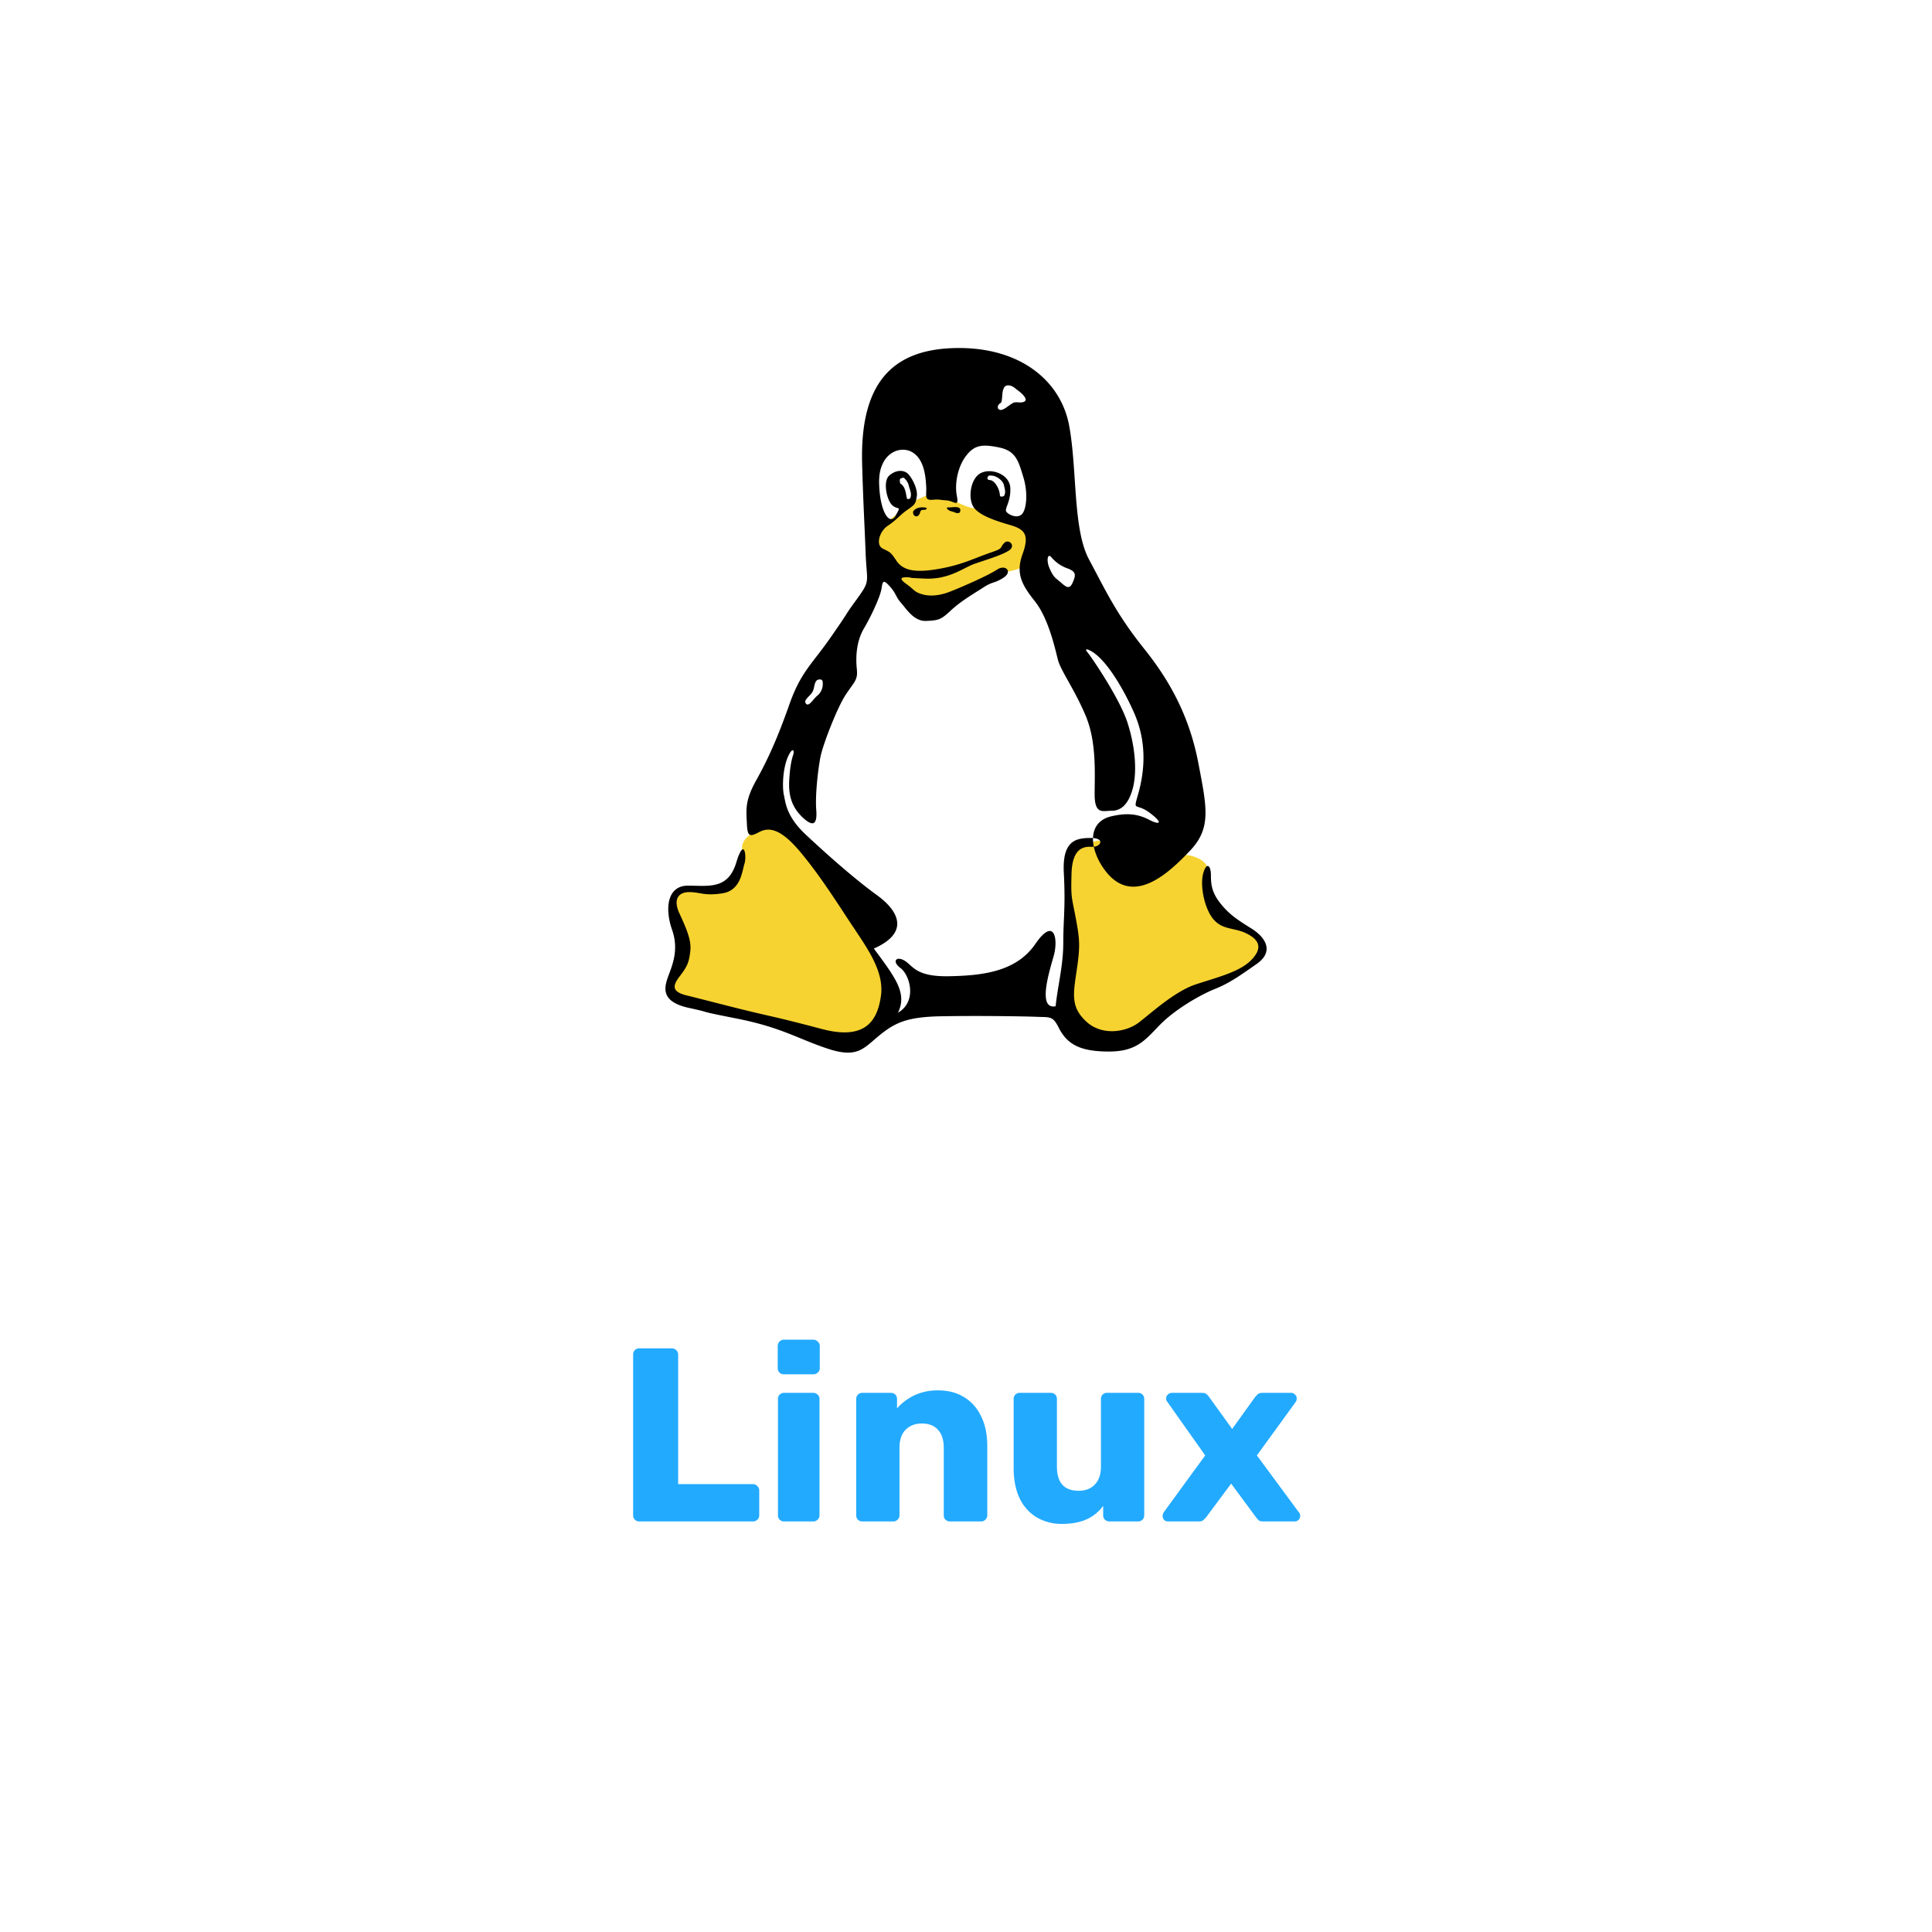 <svg xmlns="http://www.w3.org/2000/svg" width="80" height="80" fill="none"><g filter="url(#a)"><rect width="64" height="64" x="8" y="6" fill="none" rx="5"/><path fill="#fff" fill-rule="evenodd" d="m36.113 19.758-.048-3.27 1.946-1.139 2.888-1.945 1.187-.049 1.236 1.328.665 4.413-.902 1.612-3.747-.096-3.225-.854Z" clip-rule="evenodd"/><path fill="#fff" fill-rule="evenodd" d="m32.27 29.104.995-2.8 1.946-2.323.995-1.993.429-.662 7.112-1.091 1.424 2.23 3.983 9.531-1.376 1.705-3.606 6.029-.85.188-6.595.188-4.6-5.122-.759-4.268.903-1.612Z" clip-rule="evenodd"/><path fill="#F6D330" fill-rule="evenodd" d="M41.376 21.847s-.236-.048.426-.192c.665-.14.669-.281.854-.474.188-.188.285-.617.285-1.09 0-.474.236-1.85.188-2.227-.044-.381-.854-1.801-1.183-1.994-.333-.188-4.032-.521-4.032-.521l-1.139.902-.854.803.192 2.563s-.24.806-.192 1.135c.048.333.525.714.714.903.188.192.898.954 1.135 1.187.24.237.288.474.854.285.57-.189.903-.189 1.332-.522.425-.333 1.42-.758 1.42-.758Z" clip-rule="evenodd"/><path fill="#fff" fill-rule="evenodd" d="M39.194 17.816c.144-.381.333-1.091.662-1.328.333-.236 1.047-.432 1.472-.38.43.047 1.232.473 1.424.805.189.333.189 1.661.189 1.661l-.096 1.091-.662-.048-1.424-.57h-.237s-.237.093-.95-.284c-.71-.381-.522-.566-.378-.947Zm-1.516 1.043a.647.647 0 0 1 .126-.085c.288-.16.917-.392.917-.392s.614-1.56.092-2.179c-.518-.617-1.657-.521-1.657-.521s-1.231.71-1.187.995c.048.285.096 1.28.145 1.42.044.144.236 1.66.236 1.66l.425-.188.618-.473s.144-.093.285-.237Z" clip-rule="evenodd"/><path fill="#F6D330" fill-rule="evenodd" d="m46.736 33.183.687.052c.1.007.2.01.3.015.51.018.958.096 1.435.155.315.037.836.237.873.633.052.584-.118 1.227.377 1.468.507.344 1.638 1.14 1.638 1.14l.334.613-.995.902-4.886 2.94-2.227-.757v-1.802l.093-2.418-.237-2.183.377-.854.95-.285 1.28.381Zm-14.129-1.065c-.048-.044-.913.211-.969.222-.403.059-.913.336-.913.777 0 .225-.019.458-.122.662-.082.159-.266.399-.263.451-.063.174-.177.418-.336.522-.185.018-1.006.092-1.006.092h-.714l-.425.518.332 1.38-.096 1.087-.33 1.235.803.425 6.073 1.613 1.376-.425.71-1.757-.144-.662-.662-1.328-3.314-4.812Z" clip-rule="evenodd"/><path fill="#000" fill-rule="evenodd" d="M35.7 17.232c-.1-3.31 1.19-4.771 3.871-4.82 2.678-.051 4.357 1.361 4.701 3.214.34 1.85.144 4.287.828 5.552.681 1.268 1.118 2.241 2.29 3.702 1.169 1.461 1.897 2.948 2.238 4.753.343 1.8.536 2.651-.34 3.58-.877.924-2.434 2.433-3.603.728-.588-.854-.65-1.916.34-2.141.633-.148 1.088-.1 1.557.144.474.244.585.13.019-.292-.57-.422-.684-.033-.488-.714.196-.68.451-1.905-.082-3.251-.247-.621-1.087-2.323-1.875-2.74-.07-.041-.277-.126-.137.048.211.262 1.347 1.934 1.668 2.929.344 1.069.392 2.09.215 2.737-.177.65-.488.91-.862.91-.373 0-.713.177-.713-.681 0-.862.088-2.16-.374-3.259-.462-1.094-1.025-1.849-1.147-2.311-.118-.462-.388-1.705-.946-2.412-.563-.706-.807-1.168-.515-1.974.293-.803.074-1.021-.51-1.191-.584-.17-1.365-.415-1.557-.806-.196-.389-.074-1.17.363-1.361.44-.197 1.168.07 1.194.632.026.559-.244.85-.17.973.074.122.462.318.659.1.192-.222.244-.903.047-1.535-.196-.633-.292-1.073-.998-1.217-.706-.148-1.025-.1-1.365.34-.34.436-.488 1.143-.388 1.657.096.51-.1.218-.44.192-.34-.022-.244-.048-.585-.022-.34.022-.218-.196-.244-.562-.022-.366-.07-1.12-.584-1.413-.51-.292-1.387.048-1.365 1.269.026 1.217.44 1.8.684 1.36.244-.436.122-.217-.122-.414-.244-.192-.414-.998-.148-1.238.27-.245.585-.245.758-.1.17.148.437.636.389.95-.048.318-.074.34-.389.562-.318.218-.44.415-.806.655-.366.244-.51.806-.218.95.292.148.318.122.559.489.244.366.658.536 1.682.366 1.021-.17 1.443-.414 2.216-.684.562-.193.366-.17.562-.389.192-.218.51.096.218.293-.292.196-.95.388-1.438.558-.485.174-1.047.658-2.068.61-1.024-.048-.318-.026-.636-.048-.315-.026-.463.022-.122.266.344.245.318.319.61.415.292.1.68.1 1.147-.07.462-.174 1.63-.685 1.997-.929.362-.244.654.074.292.318-.366.244-.466.17-.806.388-.34.222-.973.585-1.387.977-.414.388-.51.414-1.025.436-.51.026-.828-.51-1.046-.754-.218-.244-.196-.389-.463-.68-.266-.293-.292-.223-.34.095-.048.318-.414 1.12-.732 1.657-.315.537-.34 1.195-.292 1.657.048.463-.074.51-.437 1.047-.366.536-.976 2.119-1.072 2.63-.097.51-.218 1.56-.17 2.167.048.61-.123.732-.563.318-.436-.414-.584-.877-.558-1.487.022-.521.092-.888.159-1.08.067-.192.004-.325-.137-.089-.3.518-.314 1.413-.24 1.731.07.315.096.877.899 1.631.806.755 1.974 1.801 2.947 2.508.977.706 1.317 1.583-.122 2.215.903 1.22 1.39 1.853.999 2.656.806-.463.495-1.554.107-1.846-.392-.292-.155-.518.185-.296.34.219.462.655 1.805.633 1.339-.026 2.781-.16 3.588-1.332.802-1.168.958-.185.761.5-.192.68-.673 2.219.082 2.075.096-.903.318-1.683.318-2.656 0-.977.096-1.446.022-2.859-.074-1.361.514-1.453 1.12-1.453.611 0 .415.391.027.366-.392-.026-.803.122-.829 1.12-.026.999 0 .903.17 1.801.17.903.196 1.17.048 2.168-.144.999-.266 1.535.392 2.145.655.61 1.653.437 2.168.048.51-.388 1.483-1.29 2.36-1.583.88-.292 1.804-.51 2.292-.998.485-.489.363-.829-.148-1.095-.51-.27-.998-.148-1.387-.585-.392-.44-.584-1.413-.44-1.927.148-.51.318-.292.318.074 0 .367.023.707.389 1.169.366.462.706.684 1.29 1.047.585.366.95.95.218 1.464-.728.51-1.142.803-1.753 1.047-.606.244-1.605.828-2.215 1.435-.61.61-.95 1.147-2.145 1.147-1.191 0-1.739-.289-2.093-1-.245-.487-.367-.413-.925-.439-.563-.022-2.438-.048-3.898-.022-1.461.022-1.95.266-2.608.802-.654.536-.898.95-2.141.536-1.243-.414-1.901-.876-3.75-1.242-1.853-.366-.855-.196-1.975-.44-1.121-.24-1.047-.777-.899-1.217.144-.436.51-1.12.192-2.02-.314-.902-.192-1.827.658-1.827.855 0 1.657.17 1.998-.95.34-1.12.44-.244.34.048-.096.292-.144 1.095-.899 1.217-.754.122-.924-.048-1.39-.048-.463 0-.655.318-.415.854.244.536.514 1.095.466 1.557-.052.462-.1.633-.44 1.073-.34.436-.292.658.318.802.607.148 1.705.44 2.726.685 1.024.24 1.098.24 2.874.706 1.779.462 2.267-.366 2.411-1.365.148-.999-.536-1.949-1.169-2.9-.632-.95-1.313-2.044-2.142-3.043-.828-.999-1.316-1.073-1.73-.854-.415.222-.489.173-.51-.389-.027-.558-.075-.924.387-1.753.463-.828.877-1.73 1.365-3.118.488-1.387.925-1.657 1.753-2.851.829-1.19.463-.729 1.047-1.531.585-.806.414-.659.366-1.927-.048-1.265-.096-1.997-.144-3.654Zm-2.327 9.904c.126.152.303-.207.488-.344a.634.634 0 0 0 .2-.58c-.019-.115-.204-.078-.24-.038-.115.115-.09.3-.17.46-.093.191-.404.347-.278.502Zm10.47-5.09c.263.223.425.415.57.086.148-.33.148-.462-.207-.595a1.52 1.52 0 0 1-.67-.463c-.159-.185-.214.13-.085.437.16.377.252.421.392.536Zm-5.488-3.02c-.182-.038-.4-.023-.522.121-.048.049-.026.185.06.222.11.048.184-.063.206-.148.011-.037.026-.085.063-.096.048-.026.119-.003.17-.026.06-.022.037-.074.023-.074Zm.861.033c.074.11.208.11.318.159.06.026.182.063.219-.023.085-.27-.282-.184-.452-.184-.037 0-.122-.011-.085.048Zm1.776-1.18c.166.007.392.303.414.647.003.052.144.048.174-.003.078-.137.022-.29-.015-.452-.03-.133-.189-.27-.322-.329a.498.498 0 0 0-.3-.044c-.029.014-.132.17.049.18Zm-3.628-.085c-.152.01-.097.13-.09.225.212.119.23.385.274.596.004.081.126.044.137.018.093-.17-.022-.362-.063-.562a.637.637 0 0 0-.203-.292c-.015-.015-.04.015-.055.015Zm4.652-3.732c-.152-.122-.389-.17-.459.03-.073.17-.044.343-.085.528 0 .06-.074.074-.114.13-.06.07-.045.159-.015.185.14.144.4-.14.588-.24.14-.09.344.025.5-.075.044-.03.058-.1.014-.155-.1-.174-.274-.274-.429-.403Z" clip-rule="evenodd"/><path fill="#000" fill-rule="evenodd" d="M46.403 33.427c.022-.1.073-.296.17-.325.033-.011.063.003.074.037.022.063-.045.421-.019.503.03.085.13.074.2.052.166-.056.262-.252.255-.27 0-.008-.004-.008-.011-.008-.026.008-.048.1-.122.122-.048.015-.085.008-.1-.04-.015-.052.048-.422.018-.507-.025-.085-.11-.108-.192-.082-.181.06-.259.337-.307.5h-.004l.026-.381-.225.074-.011.788.21-.07c.004-.138.012-.293.038-.393Zm.976.085c.181-.059.262-.273.255-.3-.004-.007-.007-.01-.015-.01-.015.007-.048.129-.151.162-.045.015-.085.004-.096-.026-.015-.044-.004-.122-.004-.188l.007-.355.248-.082-.003-.085-.248.081.01-.336-.221.126-.011.75c0 .082-.007.152.007.19.03.095.13.106.222.073Z" clip-rule="evenodd"/><path fill="#2AF" d="M26.473 61a.25.25 0 0 1-.184-.072.25.25 0 0 1-.072-.184v-6.656a.25.25 0 0 1 .072-.184.25.25 0 0 1 .184-.072h1.352c.068 0 .126.024.174.072a.234.234 0 0 1 .082.184v5.366h3.092c.075 0 .137.027.184.082a.231.231 0 0 1 .082.184v1.024a.234.234 0 0 1-.082.184.25.25 0 0 1-.184.072h-4.7Zm5.997 0a.25.25 0 0 1-.184-.072.25.25 0 0 1-.072-.184v-4.813a.25.25 0 0 1 .072-.184.25.25 0 0 1 .184-.072h1.209c.068 0 .126.024.174.072.054.048.081.11.081.184v4.813a.234.234 0 0 1-.081.184.237.237 0 0 1-.175.072H32.47Zm-.01-6.093a.25.25 0 0 1-.184-.071.25.25 0 0 1-.072-.185v-.911a.25.25 0 0 1 .072-.184.234.234 0 0 1 .184-.082h1.218c.076 0 .137.027.185.082a.234.234 0 0 1 .082.184v.911a.234.234 0 0 1-.082.184.25.25 0 0 1-.184.072h-1.22ZM35.71 61a.25.25 0 0 1-.184-.072.25.25 0 0 1-.072-.184v-4.813a.25.25 0 0 1 .072-.184.25.25 0 0 1 .184-.072h1.178a.25.25 0 0 1 .184.072.25.25 0 0 1 .072.184v.39c.177-.212.41-.39.696-.533a2.242 2.242 0 0 1 1.014-.215c.396 0 .744.088 1.044.266a1.8 1.8 0 0 1 .717.788c.178.342.266.762.266 1.26v2.857a.234.234 0 0 1-.082.184.237.237 0 0 1-.174.072h-1.29a.273.273 0 0 1-.184-.072.25.25 0 0 1-.072-.184v-2.795c0-.321-.078-.567-.235-.738-.15-.177-.376-.266-.676-.266-.28 0-.505.089-.676.266-.164.17-.246.417-.246.738v2.795a.234.234 0 0 1-.082.184.237.237 0 0 1-.174.072h-1.28Zm8.27.102a2.05 2.05 0 0 1-1.044-.266 1.823 1.823 0 0 1-.707-.778c-.17-.348-.256-.772-.256-1.27v-2.857a.25.25 0 0 1 .072-.184.25.25 0 0 1 .184-.072h1.28a.25.25 0 0 1 .184.072.25.25 0 0 1 .072.184v2.796c0 .669.3 1.003.901 1.003.28 0 .502-.085.666-.256.17-.177.256-.426.256-.747V55.93a.25.25 0 0 1 .071-.184.25.25 0 0 1 .185-.072h1.28a.25.25 0 0 1 .184.072.25.25 0 0 1 .072.184v4.813a.25.25 0 0 1-.072.184.25.25 0 0 1-.184.072h-1.188a.273.273 0 0 1-.184-.072.25.25 0 0 1-.072-.184v-.39a1.71 1.71 0 0 1-.697.564c-.28.123-.614.184-1.003.184ZM48.37 61a.245.245 0 0 1-.165-.061.245.245 0 0 1-.05-.236.226.226 0 0 1 .04-.092l1.71-2.345-1.556-2.202a.548.548 0 0 1-.052-.082.338.338 0 0 1-.01-.081c0-.062.024-.113.072-.154a.225.225 0 0 1 .164-.072h1.249c.089 0 .154.02.195.062a.493.493 0 0 1 .102.112l.952 1.321.942-1.31c.028-.035.062-.072.103-.113.047-.048.116-.072.205-.072h1.198c.061 0 .112.024.153.072.048.04.072.092.072.154a.338.338 0 0 1-.01.081.23.23 0 0 1-.041.082l-1.598 2.202 1.73 2.345a.18.18 0 0 1 .052.082c.007.027.01.054.01.082a.226.226 0 0 1-.235.225h-1.3c-.083 0-.144-.017-.185-.051a1.4 1.4 0 0 1-.102-.113l-1.035-1.403-1.044 1.403-.103.103c-.04.04-.105.061-.194.061h-1.27Z"/></g><defs><filter id="a" width="80" height="80" x="0" y="0" color-interpolation-filters="sRGB" filterUnits="userSpaceOnUse"><feFlood flood-opacity="0" result="BackgroundImageFix"/><feColorMatrix in="SourceAlpha" result="hardAlpha" values="0 0 0 0 0 0 0 0 0 0 0 0 0 0 0 0 0 0 127 0"/><feOffset dy="2"/><feGaussianBlur stdDeviation="4"/><feColorMatrix values="0 0 0 0 0 0 0 0 0 0 0 0 0 0 0 0 0 0 0.75 0"/><feBlend in2="BackgroundImageFix" result="effect1_dropShadow_603_591"/><feBlend in="SourceGraphic" in2="effect1_dropShadow_603_591" result="shape"/></filter></defs></svg>
